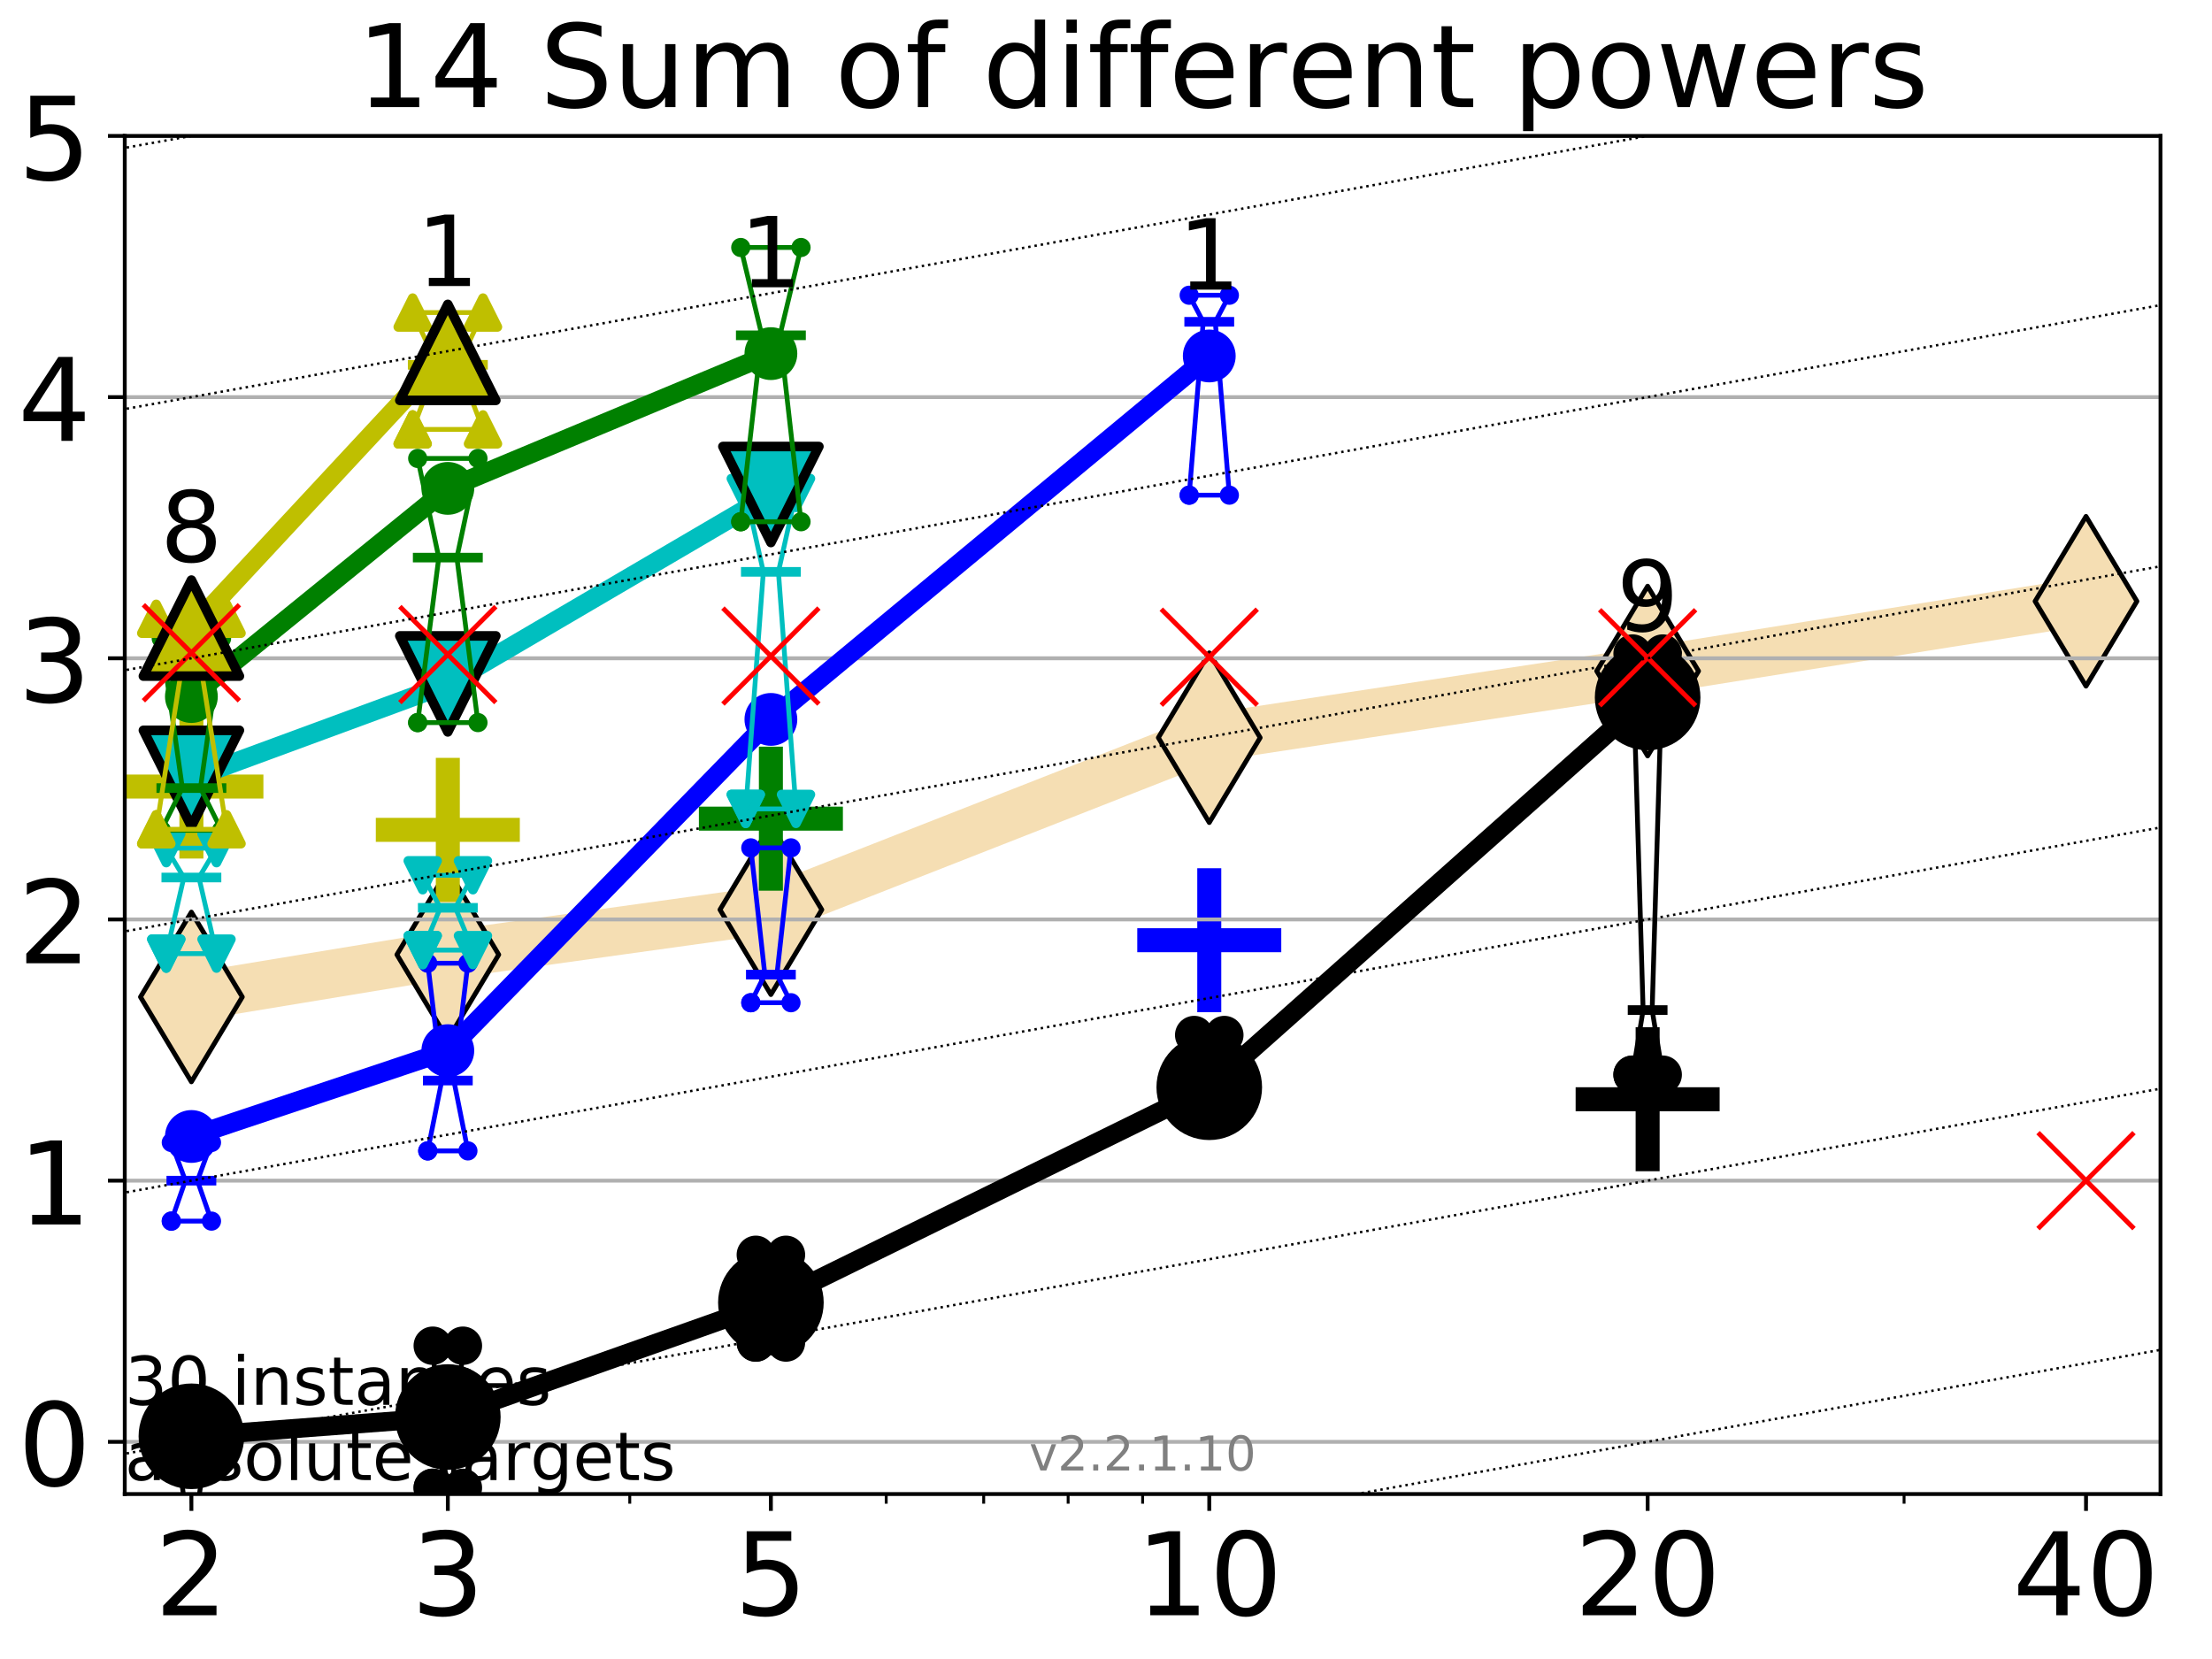 <?xml version="1.0" encoding="utf-8" standalone="no"?>
<!DOCTYPE svg PUBLIC "-//W3C//DTD SVG 1.1//EN"
  "http://www.w3.org/Graphics/SVG/1.1/DTD/svg11.dtd">
<!-- Created with matplotlib (http://matplotlib.org/) -->
<svg height="345.6pt" version="1.1" viewBox="0 0 460.8 345.6" width="460.8pt" xmlns="http://www.w3.org/2000/svg" xmlns:xlink="http://www.w3.org/1999/xlink">
 <defs>
  <style type="text/css">
*{stroke-linecap:butt;stroke-linejoin:round;}
  </style>
 </defs>
 <g id="figure_1">
  <g id="patch_1">
   <path d="M 0 345.6 
L 460.8 345.6 
L 460.8 0 
L 0 0 
z
" style="fill:#ffffff;"/>
  </g>
  <g id="axes_1">
   <g id="patch_2">
    <path d="M 25.99 311.24 
L 450.072 311.24 
L 450.072 28.32 
L 25.99 28.32 
z
" style="fill:#ffffff;"/>
   </g>
   <g id="line2d_1">
    <path clip-path="url(#p3bf556dd37)" d="M 39.871 207.686 
L 93.29 198.872 
L 160.591 189.507 
L 251.912 153.675 
L 343.233 139.796 
L 434.554 125.256 
" style="fill:none;stroke:#f5deb3;stroke-linecap:square;stroke-width:10;"/>
    <defs>
     <path d="M -0 17.678 
L 10.607 0 
L 0 -17.678 
L -10.607 -0 
z
" id="m552be52208" style="stroke:#000000;stroke-linejoin:miter;"/>
    </defs>
    <g clip-path="url(#p3bf556dd37)">
     <use style="fill:#f5deb3;stroke:#000000;stroke-linejoin:miter;" x="39.871" xlink:href="#m552be52208" y="207.686"/>
     <use style="fill:#f5deb3;stroke:#000000;stroke-linejoin:miter;" x="93.29" xlink:href="#m552be52208" y="198.872"/>
     <use style="fill:#f5deb3;stroke:#000000;stroke-linejoin:miter;" x="160.591" xlink:href="#m552be52208" y="189.507"/>
     <use style="fill:#f5deb3;stroke:#000000;stroke-linejoin:miter;" x="251.912" xlink:href="#m552be52208" y="153.675"/>
     <use style="fill:#f5deb3;stroke:#000000;stroke-linejoin:miter;" x="343.233" xlink:href="#m552be52208" y="139.796"/>
     <use style="fill:#f5deb3;stroke:#000000;stroke-linejoin:miter;" x="434.554" xlink:href="#m552be52208" y="125.256"/>
    </g>
   </g>
   <g id="line2d_2">
    <defs>
     <path d="M -15 0 
L 15 0 
M 0 15 
L 0 -15 
" id="mbaed64b848" style="stroke:#bfbf00;stroke-width:5;"/>
    </defs>
    <g clip-path="url(#p3bf556dd37)">
     <use style="fill:#bfbf00;stroke:#bfbf00;stroke-width:5;" x="93.29" xlink:href="#mbaed64b848" y="172.877"/>
    </g>
   </g>
   <g id="line2d_3">
    <defs>
     <path d="M -15 0 
L 15 0 
M 0 15 
L 0 -15 
" id="mfae4a78727" style="stroke:#0000ff;stroke-width:5;"/>
    </defs>
    <g clip-path="url(#p3bf556dd37)">
     <use style="fill:#0000ff;stroke:#0000ff;stroke-width:5;" x="251.912" xlink:href="#mfae4a78727" y="195.861"/>
    </g>
   </g>
   <g id="line2d_4">
    <g clip-path="url(#p3bf556dd37)">
     <use style="fill:#bfbf00;stroke:#bfbf00;stroke-width:5;" x="39.871" xlink:href="#mbaed64b848" y="163.857"/>
    </g>
   </g>
   <g id="line2d_5">
    <defs>
     <path d="M -15 0 
L 15 0 
M 0 15 
L 0 -15 
" id="m7b5a255d40" style="stroke:#000000;stroke-width:5;"/>
    </defs>
    <g clip-path="url(#p3bf556dd37)">
     <use style="stroke:#000000;stroke-width:5;" x="343.233" xlink:href="#m7b5a255d40" y="228.989"/>
    </g>
   </g>
   <g id="line2d_6">
    <defs>
     <path d="M -15 0 
L 15 0 
M 0 15 
L 0 -15 
" id="m4699336bef" style="stroke:#008000;stroke-width:5;"/>
    </defs>
    <g clip-path="url(#p3bf556dd37)">
     <use style="fill:#008000;stroke:#008000;stroke-width:5;" x="160.591" xlink:href="#m4699336bef" y="170.544"/>
    </g>
   </g>
   <g id="matplotlib.axis_1">
    <g id="xtick_1">
     <g id="line2d_7">
      <defs>
       <path d="M 0 0 
L 0 3.5 
" id="mb46c74d537" style="stroke:#000000;stroke-width:0.8;"/>
      </defs>
      <g>
       <use style="stroke:#000000;stroke-width:0.8;" x="39.871" xlink:href="#mb46c74d537" y="311.24"/>
      </g>
     </g>
     <g id="text_1">
      <!-- 2 -->
      <defs>
       <path d="M 19.188 8.297 
L 53.609 8.297 
L 53.609 0 
L 7.328 0 
L 7.328 8.297 
Q 12.938 14.109 22.625 23.891 
Q 32.328 33.688 34.812 36.531 
Q 39.547 41.844 41.422 45.531 
Q 43.312 49.219 43.312 52.781 
Q 43.312 58.594 39.234 62.25 
Q 35.156 65.922 28.609 65.922 
Q 23.969 65.922 18.812 64.312 
Q 13.672 62.703 7.812 59.422 
L 7.812 69.391 
Q 13.766 71.781 18.938 73 
Q 24.125 74.219 28.422 74.219 
Q 39.75 74.219 46.484 68.547 
Q 53.219 62.891 53.219 53.422 
Q 53.219 48.922 51.531 44.891 
Q 49.859 40.875 45.406 35.406 
Q 44.188 33.984 37.641 27.219 
Q 31.109 20.453 19.188 8.297 
z
" id="DejaVuSans-32"/>
      </defs>
      <g transform="translate(32.236 336.476)scale(0.24 -0.24)">
       <use xlink:href="#DejaVuSans-32"/>
      </g>
     </g>
    </g>
    <g id="xtick_2">
     <g id="line2d_8">
      <g>
       <use style="stroke:#000000;stroke-width:0.8;" x="93.29" xlink:href="#mb46c74d537" y="311.24"/>
      </g>
     </g>
     <g id="text_2">
      <!-- 3 -->
      <defs>
       <path d="M 40.578 39.312 
Q 47.656 37.797 51.625 33 
Q 55.609 28.219 55.609 21.188 
Q 55.609 10.406 48.188 4.484 
Q 40.766 -1.422 27.094 -1.422 
Q 22.516 -1.422 17.656 -0.516 
Q 12.797 0.391 7.625 2.203 
L 7.625 11.719 
Q 11.719 9.328 16.594 8.109 
Q 21.484 6.891 26.812 6.891 
Q 36.078 6.891 40.938 10.547 
Q 45.797 14.203 45.797 21.188 
Q 45.797 27.641 41.281 31.266 
Q 36.766 34.906 28.719 34.906 
L 20.219 34.906 
L 20.219 43.016 
L 29.109 43.016 
Q 36.375 43.016 40.234 45.922 
Q 44.094 48.828 44.094 54.297 
Q 44.094 59.906 40.109 62.906 
Q 36.141 65.922 28.719 65.922 
Q 24.656 65.922 20.016 65.031 
Q 15.375 64.156 9.812 62.312 
L 9.812 71.094 
Q 15.438 72.656 20.344 73.438 
Q 25.25 74.219 29.594 74.219 
Q 40.828 74.219 47.359 69.109 
Q 53.906 64.016 53.906 55.328 
Q 53.906 49.266 50.438 45.094 
Q 46.969 40.922 40.578 39.312 
z
" id="DejaVuSans-33"/>
      </defs>
      <g transform="translate(85.656 336.476)scale(0.24 -0.24)">
       <use xlink:href="#DejaVuSans-33"/>
      </g>
     </g>
    </g>
    <g id="xtick_3">
     <g id="line2d_9">
      <g>
       <use style="stroke:#000000;stroke-width:0.8;" x="160.591" xlink:href="#mb46c74d537" y="311.24"/>
      </g>
     </g>
     <g id="text_3">
      <!-- 5 -->
      <defs>
       <path d="M 10.797 72.906 
L 49.516 72.906 
L 49.516 64.594 
L 19.828 64.594 
L 19.828 46.734 
Q 21.969 47.469 24.109 47.828 
Q 26.266 48.188 28.422 48.188 
Q 40.625 48.188 47.75 41.5 
Q 54.891 34.812 54.891 23.391 
Q 54.891 11.625 47.562 5.094 
Q 40.234 -1.422 26.906 -1.422 
Q 22.312 -1.422 17.547 -0.641 
Q 12.797 0.141 7.719 1.703 
L 7.719 11.625 
Q 12.109 9.234 16.797 8.062 
Q 21.484 6.891 26.703 6.891 
Q 35.156 6.891 40.078 11.328 
Q 45.016 15.766 45.016 23.391 
Q 45.016 31 40.078 35.438 
Q 35.156 39.891 26.703 39.891 
Q 22.75 39.891 18.812 39.016 
Q 14.891 38.141 10.797 36.281 
z
" id="DejaVuSans-35"/>
      </defs>
      <g transform="translate(152.956 336.476)scale(0.24 -0.24)">
       <use xlink:href="#DejaVuSans-35"/>
      </g>
     </g>
    </g>
    <g id="xtick_4">
     <g id="line2d_10">
      <g>
       <use style="stroke:#000000;stroke-width:0.8;" x="251.912" xlink:href="#mb46c74d537" y="311.24"/>
      </g>
     </g>
     <g id="text_4">
      <!-- 10 -->
      <defs>
       <path d="M 12.406 8.297 
L 28.516 8.297 
L 28.516 63.922 
L 10.984 60.406 
L 10.984 69.391 
L 28.422 72.906 
L 38.281 72.906 
L 38.281 8.297 
L 54.391 8.297 
L 54.391 0 
L 12.406 0 
z
" id="DejaVuSans-31"/>
       <path d="M 31.781 66.406 
Q 24.172 66.406 20.328 58.906 
Q 16.5 51.422 16.5 36.375 
Q 16.5 21.391 20.328 13.891 
Q 24.172 6.391 31.781 6.391 
Q 39.453 6.391 43.281 13.891 
Q 47.125 21.391 47.125 36.375 
Q 47.125 51.422 43.281 58.906 
Q 39.453 66.406 31.781 66.406 
z
M 31.781 74.219 
Q 44.047 74.219 50.516 64.516 
Q 56.984 54.828 56.984 36.375 
Q 56.984 17.969 50.516 8.266 
Q 44.047 -1.422 31.781 -1.422 
Q 19.531 -1.422 13.062 8.266 
Q 6.594 17.969 6.594 36.375 
Q 6.594 54.828 13.062 64.516 
Q 19.531 74.219 31.781 74.219 
z
" id="DejaVuSans-30"/>
      </defs>
      <g transform="translate(236.642 336.476)scale(0.24 -0.24)">
       <use xlink:href="#DejaVuSans-31"/>
       <use x="63.623" xlink:href="#DejaVuSans-30"/>
      </g>
     </g>
    </g>
    <g id="xtick_5">
     <g id="line2d_11">
      <g>
       <use style="stroke:#000000;stroke-width:0.8;" x="343.233" xlink:href="#mb46c74d537" y="311.24"/>
      </g>
     </g>
     <g id="text_5">
      <!-- 20 -->
      <g transform="translate(327.963 336.476)scale(0.24 -0.24)">
       <use xlink:href="#DejaVuSans-32"/>
       <use x="63.623" xlink:href="#DejaVuSans-30"/>
      </g>
     </g>
    </g>
    <g id="xtick_6">
     <g id="line2d_12">
      <g>
       <use style="stroke:#000000;stroke-width:0.8;" x="434.554" xlink:href="#mb46c74d537" y="311.24"/>
      </g>
     </g>
     <g id="text_6">
      <!-- 40 -->
      <defs>
       <path d="M 37.797 64.312 
L 12.891 25.391 
L 37.797 25.391 
z
M 35.203 72.906 
L 47.609 72.906 
L 47.609 25.391 
L 58.016 25.391 
L 58.016 17.188 
L 47.609 17.188 
L 47.609 0 
L 37.797 0 
L 37.797 17.188 
L 4.891 17.188 
L 4.891 26.703 
z
" id="DejaVuSans-34"/>
      </defs>
      <g transform="translate(419.284 336.476)scale(0.24 -0.24)">
       <use xlink:href="#DejaVuSans-34"/>
       <use x="63.623" xlink:href="#DejaVuSans-30"/>
      </g>
     </g>
    </g>
    <g id="xtick_7">
     <g id="line2d_13">
      <defs>
       <path d="M 0 0 
L 0 2 
" id="m185880b779" style="stroke:#000000;stroke-width:0.6;"/>
      </defs>
      <g>
       <use style="stroke:#000000;stroke-width:0.6;" x="39.871" xlink:href="#m185880b779" y="311.24"/>
      </g>
     </g>
    </g>
    <g id="xtick_8">
     <g id="line2d_14">
      <g>
       <use style="stroke:#000000;stroke-width:0.6;" x="93.29" xlink:href="#m185880b779" y="311.24"/>
      </g>
     </g>
    </g>
    <g id="xtick_9">
     <g id="line2d_15">
      <g>
       <use style="stroke:#000000;stroke-width:0.6;" x="131.192" xlink:href="#m185880b779" y="311.24"/>
      </g>
     </g>
    </g>
    <g id="xtick_10">
     <g id="line2d_16">
      <g>
       <use style="stroke:#000000;stroke-width:0.6;" x="160.591" xlink:href="#m185880b779" y="311.24"/>
      </g>
     </g>
    </g>
    <g id="xtick_11">
     <g id="line2d_17">
      <g>
       <use style="stroke:#000000;stroke-width:0.6;" x="184.612" xlink:href="#m185880b779" y="311.24"/>
      </g>
     </g>
    </g>
    <g id="xtick_12">
     <g id="line2d_18">
      <g>
       <use style="stroke:#000000;stroke-width:0.6;" x="204.921" xlink:href="#m185880b779" y="311.24"/>
      </g>
     </g>
    </g>
    <g id="xtick_13">
     <g id="line2d_19">
      <g>
       <use style="stroke:#000000;stroke-width:0.6;" x="222.513" xlink:href="#m185880b779" y="311.24"/>
      </g>
     </g>
    </g>
    <g id="xtick_14">
     <g id="line2d_20">
      <g>
       <use style="stroke:#000000;stroke-width:0.6;" x="238.031" xlink:href="#m185880b779" y="311.24"/>
      </g>
     </g>
    </g>
    <g id="xtick_15">
     <g id="line2d_21">
      <g>
       <use style="stroke:#000000;stroke-width:0.6;" x="343.233" xlink:href="#m185880b779" y="311.24"/>
      </g>
     </g>
    </g>
    <g id="xtick_16">
     <g id="line2d_22">
      <g>
       <use style="stroke:#000000;stroke-width:0.6;" x="396.653" xlink:href="#m185880b779" y="311.24"/>
      </g>
     </g>
    </g>
    <g id="xtick_17">
     <g id="line2d_23">
      <g>
       <use style="stroke:#000000;stroke-width:0.6;" x="434.554" xlink:href="#m185880b779" y="311.24"/>
      </g>
     </g>
    </g>
   </g>
   <g id="matplotlib.axis_2">
    <g id="ytick_1">
     <g id="line2d_24">
      <path clip-path="url(#p3bf556dd37)" d="M 25.99 300.358 
L 450.072 300.358 
" style="fill:none;stroke:#b0b0b0;stroke-linecap:square;stroke-width:0.8;"/>
     </g>
     <g id="line2d_25">
      <defs>
       <path d="M 0 0 
L -3.5 0 
" id="mb3e2352b30" style="stroke:#000000;stroke-width:0.8;"/>
      </defs>
      <g>
       <use style="stroke:#000000;stroke-width:0.8;" x="25.99" xlink:href="#mb3e2352b30" y="300.358"/>
      </g>
     </g>
     <g id="text_7">
      <!-- 0 -->
      <g transform="translate(3.72 309.477)scale(0.24 -0.24)">
       <use xlink:href="#DejaVuSans-30"/>
      </g>
     </g>
    </g>
    <g id="ytick_2">
     <g id="line2d_26">
      <path clip-path="url(#p3bf556dd37)" d="M 25.99 245.951 
L 450.072 245.951 
" style="fill:none;stroke:#b0b0b0;stroke-linecap:square;stroke-width:0.8;"/>
     </g>
     <g id="line2d_27">
      <g>
       <use style="stroke:#000000;stroke-width:0.8;" x="25.99" xlink:href="#mb3e2352b30" y="245.951"/>
      </g>
     </g>
     <g id="text_8">
      <!-- 1 -->
      <g transform="translate(3.72 255.069)scale(0.24 -0.24)">
       <use xlink:href="#DejaVuSans-31"/>
      </g>
     </g>
    </g>
    <g id="ytick_3">
     <g id="line2d_28">
      <path clip-path="url(#p3bf556dd37)" d="M 25.99 191.543 
L 450.072 191.543 
" style="fill:none;stroke:#b0b0b0;stroke-linecap:square;stroke-width:0.8;"/>
     </g>
     <g id="line2d_29">
      <g>
       <use style="stroke:#000000;stroke-width:0.8;" x="25.99" xlink:href="#mb3e2352b30" y="191.543"/>
      </g>
     </g>
     <g id="text_9">
      <!-- 2 -->
      <g transform="translate(3.72 200.661)scale(0.24 -0.24)">
       <use xlink:href="#DejaVuSans-32"/>
      </g>
     </g>
    </g>
    <g id="ytick_4">
     <g id="line2d_30">
      <path clip-path="url(#p3bf556dd37)" d="M 25.99 137.135 
L 450.072 137.135 
" style="fill:none;stroke:#b0b0b0;stroke-linecap:square;stroke-width:0.8;"/>
     </g>
     <g id="line2d_31">
      <g>
       <use style="stroke:#000000;stroke-width:0.8;" x="25.99" xlink:href="#mb3e2352b30" y="137.135"/>
      </g>
     </g>
     <g id="text_10">
      <!-- 3 -->
      <g transform="translate(3.72 146.254)scale(0.24 -0.24)">
       <use xlink:href="#DejaVuSans-33"/>
      </g>
     </g>
    </g>
    <g id="ytick_5">
     <g id="line2d_32">
      <path clip-path="url(#p3bf556dd37)" d="M 25.99 82.728 
L 450.072 82.728 
" style="fill:none;stroke:#b0b0b0;stroke-linecap:square;stroke-width:0.8;"/>
     </g>
     <g id="line2d_33">
      <g>
       <use style="stroke:#000000;stroke-width:0.8;" x="25.99" xlink:href="#mb3e2352b30" y="82.728"/>
      </g>
     </g>
     <g id="text_11">
      <!-- 4 -->
      <g transform="translate(3.72 91.846)scale(0.24 -0.24)">
       <use xlink:href="#DejaVuSans-34"/>
      </g>
     </g>
    </g>
    <g id="ytick_6">
     <g id="line2d_34">
      <path clip-path="url(#p3bf556dd37)" d="M 25.99 28.32 
L 450.072 28.32 
" style="fill:none;stroke:#b0b0b0;stroke-linecap:square;stroke-width:0.8;"/>
     </g>
     <g id="line2d_35">
      <g>
       <use style="stroke:#000000;stroke-width:0.8;" x="25.99" xlink:href="#mb3e2352b30" y="28.32"/>
      </g>
     </g>
     <g id="text_12">
      <!-- 5 -->
      <g transform="translate(3.72 37.438)scale(0.24 -0.24)">
       <use xlink:href="#DejaVuSans-35"/>
      </g>
     </g>
    </g>
   </g>
   <g id="line2d_36">
    <path clip-path="url(#p3bf556dd37)" d="M 36.732 316.737 
L 38.929 316.737 
L 36.732 300.358 
L 43.01 300.358 
L 40.813 316.737 
L 43.01 316.737 
L 36.732 316.737 
" style="fill:none;stroke:#000000;stroke-linecap:square;"/>
   </g>
   <g id="line2d_37">
    <path clip-path="url(#p3bf556dd37)" d="M 36.732 316.737 
L 43.01 316.737 
L 43.01 300.358 
L 36.732 300.358 
L 36.732 316.737 
" style="fill:none;"/>
    <defs>
     <path d="M 0 3 
C 0.796 3 1.559 2.684 2.121 2.121 
C 2.684 1.559 3 0.796 3 0 
C 3 -0.796 2.684 -1.559 2.121 -2.121 
C 1.559 -2.684 0.796 -3 0 -3 
C -0.796 -3 -1.559 -2.684 -2.121 -2.121 
C -2.684 -1.559 -3 -0.796 -3 0 
C -3 0.796 -2.684 1.559 -2.121 2.121 
C -1.559 2.684 -0.796 3 0 3 
z
" id="m6edafb604a" style="stroke:#000000;stroke-width:2;"/>
    </defs>
    <g clip-path="url(#p3bf556dd37)">
     <use style="stroke:#000000;stroke-width:2;" x="36.732" xlink:href="#m6edafb604a" y="316.737"/>
     <use style="stroke:#000000;stroke-width:2;" x="43.01" xlink:href="#m6edafb604a" y="316.737"/>
     <use style="stroke:#000000;stroke-width:2;" x="43.01" xlink:href="#m6edafb604a" y="300.358"/>
     <use style="stroke:#000000;stroke-width:2;" x="36.732" xlink:href="#m6edafb604a" y="300.358"/>
     <use style="stroke:#000000;stroke-width:2;" x="36.732" xlink:href="#m6edafb604a" y="316.737"/>
    </g>
   </g>
   <g id="line2d_38">
    <path clip-path="url(#p3bf556dd37)" d="M 36.732 316.737 
L 43.01 316.737 
" style="fill:none;stroke:#000000;stroke-linecap:square;stroke-width:2;"/>
   </g>
   <g id="line2d_39">
    <path clip-path="url(#p3bf556dd37)" d="M 90.151 309.939 
L 92.349 309.939 
L 90.151 280.338 
L 96.43 280.338 
L 94.232 309.939 
L 96.43 309.939 
L 90.151 309.939 
" style="fill:none;stroke:#000000;stroke-linecap:square;"/>
   </g>
   <g id="line2d_40">
    <path clip-path="url(#p3bf556dd37)" d="M 90.151 309.939 
L 96.43 309.939 
L 96.43 280.338 
L 90.151 280.338 
L 90.151 309.939 
" style="fill:none;"/>
    <g clip-path="url(#p3bf556dd37)">
     <use style="stroke:#000000;stroke-width:2;" x="90.151" xlink:href="#m6edafb604a" y="309.939"/>
     <use style="stroke:#000000;stroke-width:2;" x="96.43" xlink:href="#m6edafb604a" y="309.939"/>
     <use style="stroke:#000000;stroke-width:2;" x="96.43" xlink:href="#m6edafb604a" y="280.338"/>
     <use style="stroke:#000000;stroke-width:2;" x="90.151" xlink:href="#m6edafb604a" y="280.338"/>
     <use style="stroke:#000000;stroke-width:2;" x="90.151" xlink:href="#m6edafb604a" y="309.939"/>
    </g>
   </g>
   <g id="line2d_41">
    <path clip-path="url(#p3bf556dd37)" d="M 90.151 309.939 
L 96.43 309.939 
" style="fill:none;stroke:#000000;stroke-linecap:square;stroke-width:2;"/>
   </g>
   <g id="line2d_42">
    <path clip-path="url(#p3bf556dd37)" d="M 157.452 279.672 
L 159.649 270.091 
L 157.452 261.402 
L 163.73 261.402 
L 161.533 270.091 
L 163.73 279.672 
L 157.452 279.672 
" style="fill:none;stroke:#000000;stroke-linecap:square;"/>
   </g>
   <g id="line2d_43">
    <path clip-path="url(#p3bf556dd37)" d="M 157.452 279.672 
L 163.73 279.672 
L 163.73 261.402 
L 157.452 261.402 
L 157.452 279.672 
" style="fill:none;"/>
    <g clip-path="url(#p3bf556dd37)">
     <use style="stroke:#000000;stroke-width:2;" x="157.452" xlink:href="#m6edafb604a" y="279.672"/>
     <use style="stroke:#000000;stroke-width:2;" x="163.73" xlink:href="#m6edafb604a" y="279.672"/>
     <use style="stroke:#000000;stroke-width:2;" x="163.73" xlink:href="#m6edafb604a" y="261.402"/>
     <use style="stroke:#000000;stroke-width:2;" x="157.452" xlink:href="#m6edafb604a" y="261.402"/>
     <use style="stroke:#000000;stroke-width:2;" x="157.452" xlink:href="#m6edafb604a" y="279.672"/>
    </g>
   </g>
   <g id="line2d_44">
    <path clip-path="url(#p3bf556dd37)" d="M 157.452 270.091 
L 163.73 270.091 
" style="fill:none;stroke:#000000;stroke-linecap:square;stroke-width:2;"/>
   </g>
   <g id="line2d_45">
    <path clip-path="url(#p3bf556dd37)" d="M 248.773 229.337 
L 250.97 220.793 
L 248.773 215.618 
L 255.051 215.618 
L 252.854 220.793 
L 255.051 229.337 
L 248.773 229.337 
" style="fill:none;stroke:#000000;stroke-linecap:square;"/>
   </g>
   <g id="line2d_46">
    <path clip-path="url(#p3bf556dd37)" d="M 248.773 229.337 
L 255.051 229.337 
L 255.051 215.618 
L 248.773 215.618 
L 248.773 229.337 
" style="fill:none;"/>
    <g clip-path="url(#p3bf556dd37)">
     <use style="stroke:#000000;stroke-width:2;" x="248.773" xlink:href="#m6edafb604a" y="229.337"/>
     <use style="stroke:#000000;stroke-width:2;" x="255.051" xlink:href="#m6edafb604a" y="229.337"/>
     <use style="stroke:#000000;stroke-width:2;" x="255.051" xlink:href="#m6edafb604a" y="215.618"/>
     <use style="stroke:#000000;stroke-width:2;" x="248.773" xlink:href="#m6edafb604a" y="215.618"/>
     <use style="stroke:#000000;stroke-width:2;" x="248.773" xlink:href="#m6edafb604a" y="229.337"/>
    </g>
   </g>
   <g id="line2d_47">
    <path clip-path="url(#p3bf556dd37)" d="M 248.773 220.793 
L 255.051 220.793 
" style="fill:none;stroke:#000000;stroke-linecap:square;stroke-width:2;"/>
   </g>
   <g id="line2d_48">
    <path clip-path="url(#p3bf556dd37)" d="M 340.094 223.878 
L 342.291 210.411 
L 340.094 136.149 
L 346.372 136.149 
L 344.175 210.411 
L 346.372 223.878 
L 340.094 223.878 
" style="fill:none;stroke:#000000;stroke-linecap:square;"/>
   </g>
   <g id="line2d_49">
    <path clip-path="url(#p3bf556dd37)" d="M 340.094 223.878 
L 346.372 223.878 
L 346.372 136.149 
L 340.094 136.149 
L 340.094 223.878 
" style="fill:none;"/>
    <g clip-path="url(#p3bf556dd37)">
     <use style="stroke:#000000;stroke-width:2;" x="340.094" xlink:href="#m6edafb604a" y="223.878"/>
     <use style="stroke:#000000;stroke-width:2;" x="346.372" xlink:href="#m6edafb604a" y="223.878"/>
     <use style="stroke:#000000;stroke-width:2;" x="346.372" xlink:href="#m6edafb604a" y="136.149"/>
     <use style="stroke:#000000;stroke-width:2;" x="340.094" xlink:href="#m6edafb604a" y="136.149"/>
     <use style="stroke:#000000;stroke-width:2;" x="340.094" xlink:href="#m6edafb604a" y="223.878"/>
    </g>
   </g>
   <g id="line2d_50">
    <path clip-path="url(#p3bf556dd37)" d="M 340.094 210.411 
L 346.372 210.411 
" style="fill:none;stroke:#000000;stroke-linecap:square;stroke-width:2;"/>
   </g>
   <g id="line2d_51">
    <path clip-path="url(#p3bf556dd37)" d="M 39.871 299.206 
L 93.29 295.191 
" style="fill:none;stroke:#000000;stroke-linecap:square;stroke-width:4;"/>
   </g>
   <g id="line2d_52">
    <path clip-path="url(#p3bf556dd37)" d="M 93.29 295.191 
L 160.591 271.343 
" style="fill:none;stroke:#000000;stroke-linecap:square;stroke-width:4;"/>
   </g>
   <g id="line2d_53">
    <path clip-path="url(#p3bf556dd37)" d="M 160.591 271.343 
L 251.912 226.495 
" style="fill:none;stroke:#000000;stroke-linecap:square;stroke-width:4;"/>
   </g>
   <g id="line2d_54">
    <path clip-path="url(#p3bf556dd37)" d="M 251.912 226.495 
L 343.233 145.295 
" style="fill:none;stroke:#000000;stroke-linecap:square;stroke-width:4;"/>
   </g>
   <g id="line2d_55">
    <path clip-path="url(#p3bf556dd37)" d="M 39.871 299.206 
L 93.29 295.191 
L 160.591 271.343 
L 251.912 226.495 
L 343.233 145.295 
" style="fill:none;"/>
    <defs>
     <path d="M 0 10 
C 2.652 10 5.196 8.946 7.071 7.071 
C 8.946 5.196 10 2.652 10 0 
C 10 -2.652 8.946 -5.196 7.071 -7.071 
C 5.196 -8.946 2.652 -10 0 -10 
C -2.652 -10 -5.196 -8.946 -7.071 -7.071 
C -8.946 -5.196 -10 -2.652 -10 0 
C -10 2.652 -8.946 5.196 -7.071 7.071 
C -5.196 8.946 -2.652 10 0 10 
z
" id="m1508984469" style="stroke:#000000;stroke-width:2;"/>
    </defs>
    <g clip-path="url(#p3bf556dd37)">
     <use style="stroke:#000000;stroke-width:2;" x="39.871" xlink:href="#m1508984469" y="299.206"/>
     <use style="stroke:#000000;stroke-width:2;" x="93.29" xlink:href="#m1508984469" y="295.191"/>
     <use style="stroke:#000000;stroke-width:2;" x="160.591" xlink:href="#m1508984469" y="271.343"/>
     <use style="stroke:#000000;stroke-width:2;" x="251.912" xlink:href="#m1508984469" y="226.495"/>
     <use style="stroke:#000000;stroke-width:2;" x="343.233" xlink:href="#m1508984469" y="145.295"/>
    </g>
   </g>
   <g id="line2d_56">
    <path clip-path="url(#p3bf556dd37)" d="M 35.685 254.379 
L 38.615 245.951 
L 35.685 238 
L 44.057 238 
L 41.127 245.951 
L 44.057 254.379 
L 35.685 254.379 
" style="fill:none;stroke:#0000ff;stroke-linecap:square;"/>
   </g>
   <g id="line2d_57">
    <path clip-path="url(#p3bf556dd37)" d="M 35.685 254.379 
L 44.057 254.379 
L 44.057 238 
L 35.685 238 
L 35.685 254.379 
" style="fill:none;"/>
    <defs>
     <path d="M 0 1.5 
C 0.398 1.5 0.779 1.342 1.061 1.061 
C 1.342 0.779 1.5 0.398 1.5 0 
C 1.5 -0.398 1.342 -0.779 1.061 -1.061 
C 0.779 -1.342 0.398 -1.5 0 -1.5 
C -0.398 -1.5 -0.779 -1.342 -1.061 -1.061 
C -1.342 -0.779 -1.5 -0.398 -1.5 0 
C -1.5 0.398 -1.342 0.779 -1.061 1.061 
C -0.779 1.342 -0.398 1.5 0 1.5 
z
" id="m0d60cb6a67" style="stroke:#0000ff;"/>
    </defs>
    <g clip-path="url(#p3bf556dd37)">
     <use style="fill:#0000ff;stroke:#0000ff;" x="35.685" xlink:href="#m0d60cb6a67" y="254.379"/>
     <use style="fill:#0000ff;stroke:#0000ff;" x="44.057" xlink:href="#m0d60cb6a67" y="254.379"/>
     <use style="fill:#0000ff;stroke:#0000ff;" x="44.057" xlink:href="#m0d60cb6a67" y="238"/>
     <use style="fill:#0000ff;stroke:#0000ff;" x="35.685" xlink:href="#m0d60cb6a67" y="238"/>
     <use style="fill:#0000ff;stroke:#0000ff;" x="35.685" xlink:href="#m0d60cb6a67" y="254.379"/>
    </g>
   </g>
   <g id="line2d_58">
    <path clip-path="url(#p3bf556dd37)" d="M 35.685 245.951 
L 44.057 245.951 
" style="fill:none;stroke:#0000ff;stroke-linecap:square;stroke-width:2;"/>
   </g>
   <g id="line2d_59">
    <path clip-path="url(#p3bf556dd37)" d="M 89.105 239.751 
L 92.035 225.101 
L 89.105 200.656 
L 97.476 200.656 
L 94.546 225.101 
L 97.476 239.751 
L 89.105 239.751 
" style="fill:none;stroke:#0000ff;stroke-linecap:square;"/>
   </g>
   <g id="line2d_60">
    <path clip-path="url(#p3bf556dd37)" d="M 89.105 239.751 
L 97.476 239.751 
L 97.476 200.656 
L 89.105 200.656 
L 89.105 239.751 
" style="fill:none;"/>
    <g clip-path="url(#p3bf556dd37)">
     <use style="fill:#0000ff;stroke:#0000ff;" x="89.105" xlink:href="#m0d60cb6a67" y="239.751"/>
     <use style="fill:#0000ff;stroke:#0000ff;" x="97.476" xlink:href="#m0d60cb6a67" y="239.751"/>
     <use style="fill:#0000ff;stroke:#0000ff;" x="97.476" xlink:href="#m0d60cb6a67" y="200.656"/>
     <use style="fill:#0000ff;stroke:#0000ff;" x="89.105" xlink:href="#m0d60cb6a67" y="200.656"/>
     <use style="fill:#0000ff;stroke:#0000ff;" x="89.105" xlink:href="#m0d60cb6a67" y="239.751"/>
    </g>
   </g>
   <g id="line2d_61">
    <path clip-path="url(#p3bf556dd37)" d="M 89.105 225.101 
L 97.476 225.101 
" style="fill:none;stroke:#0000ff;stroke-linecap:square;stroke-width:2;"/>
   </g>
   <g id="line2d_62">
    <path clip-path="url(#p3bf556dd37)" d="M 156.405 208.886 
L 159.335 203.03 
L 156.405 176.627 
L 164.777 176.627 
L 161.847 203.03 
L 164.777 208.886 
L 156.405 208.886 
" style="fill:none;stroke:#0000ff;stroke-linecap:square;"/>
   </g>
   <g id="line2d_63">
    <path clip-path="url(#p3bf556dd37)" d="M 156.405 208.886 
L 164.777 208.886 
L 164.777 176.627 
L 156.405 176.627 
L 156.405 208.886 
" style="fill:none;"/>
    <g clip-path="url(#p3bf556dd37)">
     <use style="fill:#0000ff;stroke:#0000ff;" x="156.405" xlink:href="#m0d60cb6a67" y="208.886"/>
     <use style="fill:#0000ff;stroke:#0000ff;" x="164.777" xlink:href="#m0d60cb6a67" y="208.886"/>
     <use style="fill:#0000ff;stroke:#0000ff;" x="164.777" xlink:href="#m0d60cb6a67" y="176.627"/>
     <use style="fill:#0000ff;stroke:#0000ff;" x="156.405" xlink:href="#m0d60cb6a67" y="176.627"/>
     <use style="fill:#0000ff;stroke:#0000ff;" x="156.405" xlink:href="#m0d60cb6a67" y="208.886"/>
    </g>
   </g>
   <g id="line2d_64">
    <path clip-path="url(#p3bf556dd37)" d="M 156.405 203.03 
L 164.777 203.03 
" style="fill:none;stroke:#0000ff;stroke-linecap:square;stroke-width:2;"/>
   </g>
   <g id="line2d_65">
    <path clip-path="url(#p3bf556dd37)" d="M 247.726 103.151 
L 250.656 67.041 
L 247.726 61.503 
L 256.098 61.503 
L 253.168 67.041 
L 256.098 103.151 
L 247.726 103.151 
" style="fill:none;stroke:#0000ff;stroke-linecap:square;"/>
   </g>
   <g id="line2d_66">
    <path clip-path="url(#p3bf556dd37)" d="M 247.726 103.151 
L 256.098 103.151 
L 256.098 61.503 
L 247.726 61.503 
L 247.726 103.151 
" style="fill:none;"/>
    <g clip-path="url(#p3bf556dd37)">
     <use style="fill:#0000ff;stroke:#0000ff;" x="247.726" xlink:href="#m0d60cb6a67" y="103.151"/>
     <use style="fill:#0000ff;stroke:#0000ff;" x="256.098" xlink:href="#m0d60cb6a67" y="103.151"/>
     <use style="fill:#0000ff;stroke:#0000ff;" x="256.098" xlink:href="#m0d60cb6a67" y="61.503"/>
     <use style="fill:#0000ff;stroke:#0000ff;" x="247.726" xlink:href="#m0d60cb6a67" y="61.503"/>
     <use style="fill:#0000ff;stroke:#0000ff;" x="247.726" xlink:href="#m0d60cb6a67" y="103.151"/>
    </g>
   </g>
   <g id="line2d_67">
    <path clip-path="url(#p3bf556dd37)" d="M 247.726 67.041 
L 256.098 67.041 
" style="fill:none;stroke:#0000ff;stroke-linecap:square;stroke-width:2;"/>
   </g>
   <g id="line2d_68">
    <path clip-path="url(#p3bf556dd37)" d="M 39.871 236.75 
L 93.29 218.87 
" style="fill:none;stroke:#0000ff;stroke-linecap:square;stroke-width:4;"/>
   </g>
   <g id="line2d_69">
    <path clip-path="url(#p3bf556dd37)" d="M 93.29 218.87 
L 160.591 149.866 
" style="fill:none;stroke:#0000ff;stroke-linecap:square;stroke-width:4;"/>
   </g>
   <g id="line2d_70">
    <path clip-path="url(#p3bf556dd37)" d="M 160.591 149.866 
L 251.912 74.155 
" style="fill:none;stroke:#0000ff;stroke-linecap:square;stroke-width:4;"/>
   </g>
   <g id="line2d_71">
    <path clip-path="url(#p3bf556dd37)" d="M 39.871 236.75 
L 93.29 218.87 
L 160.591 149.866 
L 251.912 74.155 
" style="fill:none;"/>
    <defs>
     <path d="M 0 5 
C 1.326 5 2.598 4.473 3.536 3.536 
C 4.473 2.598 5 1.326 5 0 
C 5 -1.326 4.473 -2.598 3.536 -3.536 
C 2.598 -4.473 1.326 -5 0 -5 
C -1.326 -5 -2.598 -4.473 -3.536 -3.536 
C -4.473 -2.598 -5 -1.326 -5 0 
C -5 1.326 -4.473 2.598 -3.536 3.536 
C -2.598 4.473 -1.326 5 0 5 
z
" id="m17030ea0f5" style="stroke:#0000ff;"/>
    </defs>
    <g clip-path="url(#p3bf556dd37)">
     <use style="fill:#0000ff;stroke:#0000ff;" x="39.871" xlink:href="#m17030ea0f5" y="236.75"/>
     <use style="fill:#0000ff;stroke:#0000ff;" x="93.29" xlink:href="#m17030ea0f5" y="218.87"/>
     <use style="fill:#0000ff;stroke:#0000ff;" x="160.591" xlink:href="#m17030ea0f5" y="149.866"/>
     <use style="fill:#0000ff;stroke:#0000ff;" x="251.912" xlink:href="#m17030ea0f5" y="74.155"/>
    </g>
   </g>
   <g id="line2d_72">
    <path clip-path="url(#p3bf556dd37)" d="M 34.639 198.658 
L 38.301 182.804 
L 34.639 176.69 
L 45.103 176.69 
L 41.441 182.804 
L 45.103 198.658 
L 34.639 198.658 
" style="fill:none;stroke:#00bfbf;stroke-linecap:square;"/>
   </g>
   <g id="line2d_73">
    <path clip-path="url(#p3bf556dd37)" d="M 34.639 198.658 
L 45.103 198.658 
L 45.103 176.69 
L 34.639 176.69 
L 34.639 198.658 
" style="fill:none;"/>
    <defs>
     <path d="M -0 3 
L 3 -3 
L -3 -3 
z
" id="mc2c9e06804" style="stroke:#00bfbf;stroke-linejoin:miter;stroke-width:2;"/>
    </defs>
    <g clip-path="url(#p3bf556dd37)">
     <use style="fill:#00bfbf;stroke:#00bfbf;stroke-linejoin:miter;stroke-width:2;" x="34.639" xlink:href="#mc2c9e06804" y="198.658"/>
     <use style="fill:#00bfbf;stroke:#00bfbf;stroke-linejoin:miter;stroke-width:2;" x="45.103" xlink:href="#mc2c9e06804" y="198.658"/>
     <use style="fill:#00bfbf;stroke:#00bfbf;stroke-linejoin:miter;stroke-width:2;" x="45.103" xlink:href="#mc2c9e06804" y="176.69"/>
     <use style="fill:#00bfbf;stroke:#00bfbf;stroke-linejoin:miter;stroke-width:2;" x="34.639" xlink:href="#mc2c9e06804" y="176.69"/>
     <use style="fill:#00bfbf;stroke:#00bfbf;stroke-linejoin:miter;stroke-width:2;" x="34.639" xlink:href="#mc2c9e06804" y="198.658"/>
    </g>
   </g>
   <g id="line2d_74">
    <path clip-path="url(#p3bf556dd37)" d="M 34.639 182.804 
L 45.103 182.804 
" style="fill:none;stroke:#00bfbf;stroke-linecap:square;stroke-width:2;"/>
   </g>
   <g id="line2d_75">
    <path clip-path="url(#p3bf556dd37)" d="M 88.058 197.924 
L 91.721 189.113 
L 88.058 182.333 
L 98.523 182.333 
L 94.86 189.113 
L 98.523 197.924 
L 88.058 197.924 
" style="fill:none;stroke:#00bfbf;stroke-linecap:square;"/>
   </g>
   <g id="line2d_76">
    <path clip-path="url(#p3bf556dd37)" d="M 88.058 197.924 
L 98.523 197.924 
L 98.523 182.333 
L 88.058 182.333 
L 88.058 197.924 
" style="fill:none;"/>
    <g clip-path="url(#p3bf556dd37)">
     <use style="fill:#00bfbf;stroke:#00bfbf;stroke-linejoin:miter;stroke-width:2;" x="88.058" xlink:href="#mc2c9e06804" y="197.924"/>
     <use style="fill:#00bfbf;stroke:#00bfbf;stroke-linejoin:miter;stroke-width:2;" x="98.523" xlink:href="#mc2c9e06804" y="197.924"/>
     <use style="fill:#00bfbf;stroke:#00bfbf;stroke-linejoin:miter;stroke-width:2;" x="98.523" xlink:href="#mc2c9e06804" y="182.333"/>
     <use style="fill:#00bfbf;stroke:#00bfbf;stroke-linejoin:miter;stroke-width:2;" x="88.058" xlink:href="#mc2c9e06804" y="182.333"/>
     <use style="fill:#00bfbf;stroke:#00bfbf;stroke-linejoin:miter;stroke-width:2;" x="88.058" xlink:href="#mc2c9e06804" y="197.924"/>
    </g>
   </g>
   <g id="line2d_77">
    <path clip-path="url(#p3bf556dd37)" d="M 88.058 189.113 
L 98.523 189.113 
" style="fill:none;stroke:#00bfbf;stroke-linecap:square;stroke-width:2;"/>
   </g>
   <g id="line2d_78">
    <path clip-path="url(#p3bf556dd37)" d="M 155.359 168.515 
L 159.021 119.123 
L 155.359 102.697 
L 165.823 102.697 
L 162.161 119.123 
L 165.823 168.515 
L 155.359 168.515 
" style="fill:none;stroke:#00bfbf;stroke-linecap:square;"/>
   </g>
   <g id="line2d_79">
    <path clip-path="url(#p3bf556dd37)" d="M 155.359 168.515 
L 165.823 168.515 
L 165.823 102.697 
L 155.359 102.697 
L 155.359 168.515 
" style="fill:none;"/>
    <g clip-path="url(#p3bf556dd37)">
     <use style="fill:#00bfbf;stroke:#00bfbf;stroke-linejoin:miter;stroke-width:2;" x="155.359" xlink:href="#mc2c9e06804" y="168.515"/>
     <use style="fill:#00bfbf;stroke:#00bfbf;stroke-linejoin:miter;stroke-width:2;" x="165.823" xlink:href="#mc2c9e06804" y="168.515"/>
     <use style="fill:#00bfbf;stroke:#00bfbf;stroke-linejoin:miter;stroke-width:2;" x="165.823" xlink:href="#mc2c9e06804" y="102.697"/>
     <use style="fill:#00bfbf;stroke:#00bfbf;stroke-linejoin:miter;stroke-width:2;" x="155.359" xlink:href="#mc2c9e06804" y="102.697"/>
     <use style="fill:#00bfbf;stroke:#00bfbf;stroke-linejoin:miter;stroke-width:2;" x="155.359" xlink:href="#mc2c9e06804" y="168.515"/>
    </g>
   </g>
   <g id="line2d_80">
    <path clip-path="url(#p3bf556dd37)" d="M 155.359 119.123 
L 165.823 119.123 
" style="fill:none;stroke:#00bfbf;stroke-linecap:square;stroke-width:2;"/>
   </g>
   <g id="line2d_81">
    <path clip-path="url(#p3bf556dd37)" d="M 39.871 162.14 
L 93.29 142.466 
" style="fill:none;stroke:#00bfbf;stroke-linecap:square;stroke-width:4;"/>
   </g>
   <g id="line2d_82">
    <path clip-path="url(#p3bf556dd37)" d="M 93.29 142.466 
L 160.591 103.018 
" style="fill:none;stroke:#00bfbf;stroke-linecap:square;stroke-width:4;"/>
   </g>
   <g id="line2d_83">
    <path clip-path="url(#p3bf556dd37)" d="M 39.871 162.14 
L 93.29 142.466 
L 160.591 103.018 
" style="fill:none;"/>
    <defs>
     <path d="M -0 10 
L 10 -10 
L -10 -10 
z
" id="m90cde4209f" style="stroke:#000000;stroke-linejoin:miter;stroke-width:2;"/>
    </defs>
    <g clip-path="url(#p3bf556dd37)">
     <use style="fill:#00bfbf;stroke:#000000;stroke-linejoin:miter;stroke-width:2;" x="39.871" xlink:href="#m90cde4209f" y="162.14"/>
     <use style="fill:#00bfbf;stroke:#000000;stroke-linejoin:miter;stroke-width:2;" x="93.29" xlink:href="#m90cde4209f" y="142.466"/>
     <use style="fill:#00bfbf;stroke:#000000;stroke-linejoin:miter;stroke-width:2;" x="160.591" xlink:href="#m90cde4209f" y="103.018"/>
    </g>
   </g>
   <g id="line2d_84">
    <path clip-path="url(#p3bf556dd37)" d="M 33.593 172.966 
L 37.988 164.17 
L 33.593 133.015 
L 46.15 133.015 
L 41.755 164.17 
L 46.15 172.966 
L 33.593 172.966 
" style="fill:none;stroke:#008000;stroke-linecap:square;"/>
   </g>
   <g id="line2d_85">
    <path clip-path="url(#p3bf556dd37)" d="M 33.593 172.966 
L 46.15 172.966 
L 46.15 133.015 
L 33.593 133.015 
L 33.593 172.966 
" style="fill:none;"/>
    <defs>
     <path d="M 0 1.5 
C 0.398 1.5 0.779 1.342 1.061 1.061 
C 1.342 0.779 1.5 0.398 1.5 0 
C 1.5 -0.398 1.342 -0.779 1.061 -1.061 
C 0.779 -1.342 0.398 -1.5 0 -1.5 
C -0.398 -1.5 -0.779 -1.342 -1.061 -1.061 
C -1.342 -0.779 -1.5 -0.398 -1.5 0 
C -1.5 0.398 -1.342 0.779 -1.061 1.061 
C -0.779 1.342 -0.398 1.5 0 1.5 
z
" id="m18ff104b78" style="stroke:#008000;"/>
    </defs>
    <g clip-path="url(#p3bf556dd37)">
     <use style="fill:#008000;stroke:#008000;" x="33.593" xlink:href="#m18ff104b78" y="172.966"/>
     <use style="fill:#008000;stroke:#008000;" x="46.15" xlink:href="#m18ff104b78" y="172.966"/>
     <use style="fill:#008000;stroke:#008000;" x="46.15" xlink:href="#m18ff104b78" y="133.015"/>
     <use style="fill:#008000;stroke:#008000;" x="33.593" xlink:href="#m18ff104b78" y="133.015"/>
     <use style="fill:#008000;stroke:#008000;" x="33.593" xlink:href="#m18ff104b78" y="172.966"/>
    </g>
   </g>
   <g id="line2d_86">
    <path clip-path="url(#p3bf556dd37)" d="M 33.593 164.17 
L 46.15 164.17 
" style="fill:none;stroke:#008000;stroke-linecap:square;stroke-width:2;"/>
   </g>
   <g id="line2d_87">
    <path clip-path="url(#p3bf556dd37)" d="M 87.012 150.528 
L 91.407 116.159 
L 87.012 95.501 
L 99.569 95.501 
L 95.174 116.159 
L 99.569 150.528 
L 87.012 150.528 
" style="fill:none;stroke:#008000;stroke-linecap:square;"/>
   </g>
   <g id="line2d_88">
    <path clip-path="url(#p3bf556dd37)" d="M 87.012 150.528 
L 99.569 150.528 
L 99.569 95.501 
L 87.012 95.501 
L 87.012 150.528 
" style="fill:none;"/>
    <g clip-path="url(#p3bf556dd37)">
     <use style="fill:#008000;stroke:#008000;" x="87.012" xlink:href="#m18ff104b78" y="150.528"/>
     <use style="fill:#008000;stroke:#008000;" x="99.569" xlink:href="#m18ff104b78" y="150.528"/>
     <use style="fill:#008000;stroke:#008000;" x="99.569" xlink:href="#m18ff104b78" y="95.501"/>
     <use style="fill:#008000;stroke:#008000;" x="87.012" xlink:href="#m18ff104b78" y="95.501"/>
     <use style="fill:#008000;stroke:#008000;" x="87.012" xlink:href="#m18ff104b78" y="150.528"/>
    </g>
   </g>
   <g id="line2d_89">
    <path clip-path="url(#p3bf556dd37)" d="M 87.012 116.159 
L 99.569 116.159 
" style="fill:none;stroke:#008000;stroke-linecap:square;stroke-width:2;"/>
   </g>
   <g id="line2d_90">
    <path clip-path="url(#p3bf556dd37)" d="M 154.313 108.688 
L 158.707 69.847 
L 154.313 51.557 
L 166.869 51.557 
L 162.475 69.847 
L 166.869 108.688 
L 154.313 108.688 
" style="fill:none;stroke:#008000;stroke-linecap:square;"/>
   </g>
   <g id="line2d_91">
    <path clip-path="url(#p3bf556dd37)" d="M 154.313 108.688 
L 166.869 108.688 
L 166.869 51.557 
L 154.313 51.557 
L 154.313 108.688 
" style="fill:none;"/>
    <g clip-path="url(#p3bf556dd37)">
     <use style="fill:#008000;stroke:#008000;" x="154.313" xlink:href="#m18ff104b78" y="108.688"/>
     <use style="fill:#008000;stroke:#008000;" x="166.869" xlink:href="#m18ff104b78" y="108.688"/>
     <use style="fill:#008000;stroke:#008000;" x="166.869" xlink:href="#m18ff104b78" y="51.557"/>
     <use style="fill:#008000;stroke:#008000;" x="154.313" xlink:href="#m18ff104b78" y="51.557"/>
     <use style="fill:#008000;stroke:#008000;" x="154.313" xlink:href="#m18ff104b78" y="108.688"/>
    </g>
   </g>
   <g id="line2d_92">
    <path clip-path="url(#p3bf556dd37)" d="M 154.313 69.847 
L 166.869 69.847 
" style="fill:none;stroke:#008000;stroke-linecap:square;stroke-width:2;"/>
   </g>
   <g id="line2d_93">
    <path clip-path="url(#p3bf556dd37)" d="M 39.871 145.1 
L 93.29 101.741 
" style="fill:none;stroke:#008000;stroke-linecap:square;stroke-width:4;"/>
   </g>
   <g id="line2d_94">
    <path clip-path="url(#p3bf556dd37)" d="M 93.29 101.741 
L 160.591 73.667 
" style="fill:none;stroke:#008000;stroke-linecap:square;stroke-width:4;"/>
   </g>
   <g id="line2d_95">
    <path clip-path="url(#p3bf556dd37)" d="M 39.871 145.1 
L 93.29 101.741 
L 160.591 73.667 
" style="fill:none;"/>
    <defs>
     <path d="M 0 5 
C 1.326 5 2.598 4.473 3.536 3.536 
C 4.473 2.598 5 1.326 5 0 
C 5 -1.326 4.473 -2.598 3.536 -3.536 
C 2.598 -4.473 1.326 -5 0 -5 
C -1.326 -5 -2.598 -4.473 -3.536 -3.536 
C -4.473 -2.598 -5 -1.326 -5 0 
C -5 1.326 -4.473 2.598 -3.536 3.536 
C -2.598 4.473 -1.326 5 0 5 
z
" id="m4b88a37732" style="stroke:#008000;"/>
    </defs>
    <g clip-path="url(#p3bf556dd37)">
     <use style="fill:#008000;stroke:#008000;" x="39.871" xlink:href="#m4b88a37732" y="145.1"/>
     <use style="fill:#008000;stroke:#008000;" x="93.29" xlink:href="#m4b88a37732" y="101.741"/>
     <use style="fill:#008000;stroke:#008000;" x="160.591" xlink:href="#m4b88a37732" y="73.667"/>
    </g>
   </g>
   <g id="line2d_96">
    <path clip-path="url(#p3bf556dd37)" d="M 32.546 172.752 
L 37.674 140.284 
L 32.546 128.9 
L 47.196 128.9 
L 42.069 140.284 
L 47.196 172.752 
L 32.546 172.752 
" style="fill:none;stroke:#bfbf00;stroke-linecap:square;"/>
   </g>
   <g id="line2d_97">
    <path clip-path="url(#p3bf556dd37)" d="M 32.546 172.752 
L 47.196 172.752 
L 47.196 128.9 
L 32.546 128.9 
L 32.546 172.752 
" style="fill:none;"/>
    <defs>
     <path d="M 0 -3 
L -3 3 
L 3 3 
z
" id="m16a7cb70a8" style="stroke:#bfbf00;stroke-linejoin:miter;stroke-width:2;"/>
    </defs>
    <g clip-path="url(#p3bf556dd37)">
     <use style="fill:#bfbf00;stroke:#bfbf00;stroke-linejoin:miter;stroke-width:2;" x="32.546" xlink:href="#m16a7cb70a8" y="172.752"/>
     <use style="fill:#bfbf00;stroke:#bfbf00;stroke-linejoin:miter;stroke-width:2;" x="47.196" xlink:href="#m16a7cb70a8" y="172.752"/>
     <use style="fill:#bfbf00;stroke:#bfbf00;stroke-linejoin:miter;stroke-width:2;" x="47.196" xlink:href="#m16a7cb70a8" y="128.9"/>
     <use style="fill:#bfbf00;stroke:#bfbf00;stroke-linejoin:miter;stroke-width:2;" x="32.546" xlink:href="#m16a7cb70a8" y="128.9"/>
     <use style="fill:#bfbf00;stroke:#bfbf00;stroke-linejoin:miter;stroke-width:2;" x="32.546" xlink:href="#m16a7cb70a8" y="172.752"/>
    </g>
   </g>
   <g id="line2d_98">
    <path clip-path="url(#p3bf556dd37)" d="M 32.546 140.284 
L 47.196 140.284 
" style="fill:none;stroke:#bfbf00;stroke-linecap:square;stroke-width:2;"/>
   </g>
   <g id="line2d_99">
    <path clip-path="url(#p3bf556dd37)" d="M 85.966 89.451 
L 91.093 75.995 
L 85.966 65.11 
L 100.615 65.11 
L 95.488 75.995 
L 100.615 89.451 
L 85.966 89.451 
" style="fill:none;stroke:#bfbf00;stroke-linecap:square;"/>
   </g>
   <g id="line2d_100">
    <path clip-path="url(#p3bf556dd37)" d="M 85.966 89.451 
L 100.615 89.451 
L 100.615 65.11 
L 85.966 65.11 
L 85.966 89.451 
" style="fill:none;"/>
    <g clip-path="url(#p3bf556dd37)">
     <use style="fill:#bfbf00;stroke:#bfbf00;stroke-linejoin:miter;stroke-width:2;" x="85.966" xlink:href="#m16a7cb70a8" y="89.451"/>
     <use style="fill:#bfbf00;stroke:#bfbf00;stroke-linejoin:miter;stroke-width:2;" x="100.615" xlink:href="#m16a7cb70a8" y="89.451"/>
     <use style="fill:#bfbf00;stroke:#bfbf00;stroke-linejoin:miter;stroke-width:2;" x="100.615" xlink:href="#m16a7cb70a8" y="65.11"/>
     <use style="fill:#bfbf00;stroke:#bfbf00;stroke-linejoin:miter;stroke-width:2;" x="85.966" xlink:href="#m16a7cb70a8" y="65.11"/>
     <use style="fill:#bfbf00;stroke:#bfbf00;stroke-linejoin:miter;stroke-width:2;" x="85.966" xlink:href="#m16a7cb70a8" y="89.451"/>
    </g>
   </g>
   <g id="line2d_101">
    <path clip-path="url(#p3bf556dd37)" d="M 85.966 75.995 
L 100.615 75.995 
" style="fill:none;stroke:#bfbf00;stroke-linecap:square;stroke-width:2;"/>
   </g>
   <g id="line2d_102">
    <path clip-path="url(#p3bf556dd37)" d="M 39.871 130.844 
L 93.29 73.405 
" style="fill:none;stroke:#bfbf00;stroke-linecap:square;stroke-width:4;"/>
   </g>
   <g id="line2d_103">
    <path clip-path="url(#p3bf556dd37)" d="M 39.871 130.844 
L 93.29 73.405 
" style="fill:none;"/>
    <defs>
     <path d="M 0 -10 
L -10 10 
L 10 10 
z
" id="mf56ad1e5a7" style="stroke:#000000;stroke-linejoin:miter;stroke-width:2;"/>
    </defs>
    <g clip-path="url(#p3bf556dd37)">
     <use style="fill:#bfbf00;stroke:#000000;stroke-linejoin:miter;stroke-width:2;" x="39.871" xlink:href="#mf56ad1e5a7" y="130.844"/>
     <use style="fill:#bfbf00;stroke:#000000;stroke-linejoin:miter;stroke-width:2;" x="93.29" xlink:href="#mf56ad1e5a7" y="73.405"/>
    </g>
   </g>
   <g id="line2d_104"/>
   <g id="line2d_105"/>
   <g id="line2d_106"/>
   <g id="line2d_107"/>
   <g id="line2d_108"/>
   <g id="line2d_109"/>
   <g id="line2d_110"/>
   <g id="line2d_111">
    <defs>
     <path d="M -10 10 
L 10 -10 
M -10 -10 
L 10 10 
" id="me86a017f89" style="stroke:#ff0000;"/>
    </defs>
    <g clip-path="url(#p3bf556dd37)">
     <use style="fill:#ff0000;stroke:#ff0000;" x="39.871" xlink:href="#me86a017f89" y="135.983"/>
     <use style="fill:#ff0000;stroke:#ff0000;" x="93.29" xlink:href="#me86a017f89" y="136.361"/>
     <use style="fill:#ff0000;stroke:#ff0000;" x="160.591" xlink:href="#me86a017f89" y="136.667"/>
     <use style="fill:#ff0000;stroke:#ff0000;" x="251.912" xlink:href="#me86a017f89" y="136.9"/>
     <use style="fill:#ff0000;stroke:#ff0000;" x="343.233" xlink:href="#me86a017f89" y="137.018"/>
     <use style="fill:#ff0000;stroke:#ff0000;" x="434.554" xlink:href="#me86a017f89" y="245.951"/>
    </g>
   </g>
   <g id="line2d_112">
    <path clip-path="url(#p3bf556dd37)" d="M 85.403 346.6 
L 461.8 279.094 
" style="fill:none;stroke:#000000;stroke-dasharray:0.5,0.825;stroke-dashoffset:0;stroke-width:0.5;"/>
   </g>
   <g id="line2d_113">
    <path clip-path="url(#p3bf556dd37)" d="M -1 307.689 
L 461.8 224.686 
" style="fill:none;stroke:#000000;stroke-dasharray:0.5,0.825;stroke-dashoffset:0;stroke-width:0.5;"/>
   </g>
   <g id="line2d_114">
    <path clip-path="url(#p3bf556dd37)" d="M -1 253.281 
L 461.8 170.278 
" style="fill:none;stroke:#000000;stroke-dasharray:0.5,0.825;stroke-dashoffset:0;stroke-width:0.5;"/>
   </g>
   <g id="line2d_115">
    <path clip-path="url(#p3bf556dd37)" d="M -1 198.873 
L 461.8 115.871 
" style="fill:none;stroke:#000000;stroke-dasharray:0.5,0.825;stroke-dashoffset:0;stroke-width:0.5;"/>
   </g>
   <g id="line2d_116">
    <path clip-path="url(#p3bf556dd37)" d="M -1 144.466 
L 461.8 61.463 
" style="fill:none;stroke:#000000;stroke-dasharray:0.5,0.825;stroke-dashoffset:0;stroke-width:0.5;"/>
   </g>
   <g id="line2d_117">
    <path clip-path="url(#p3bf556dd37)" d="M -1 90.058 
L 461.8 7.055 
" style="fill:none;stroke:#000000;stroke-dasharray:0.5,0.825;stroke-dashoffset:0;stroke-width:0.5;"/>
   </g>
   <g id="line2d_118">
    <path clip-path="url(#p3bf556dd37)" d="M -1 35.65 
L 203.351 -1 
" style="fill:none;stroke:#000000;stroke-dasharray:0.5,0.825;stroke-dashoffset:0;stroke-width:0.5;"/>
   </g>
   <g id="line2d_119">
    <path clip-path="url(#p3bf556dd37)" style="fill:none;stroke:#000000;stroke-dasharray:0.5,0.825;stroke-dashoffset:0;stroke-width:0.5;"/>
   </g>
   <g id="line2d_120">
    <path clip-path="url(#p3bf556dd37)" style="fill:none;stroke:#000000;stroke-dasharray:0.5,0.825;stroke-dashoffset:0;stroke-width:0.5;"/>
   </g>
   <g id="patch_3">
    <path d="M 25.99 311.24 
L 25.99 28.32 
" style="fill:none;stroke:#000000;stroke-linecap:square;stroke-linejoin:miter;stroke-width:0.8;"/>
   </g>
   <g id="patch_4">
    <path d="M 450.072 311.24 
L 450.072 28.32 
" style="fill:none;stroke:#000000;stroke-linecap:square;stroke-linejoin:miter;stroke-width:0.8;"/>
   </g>
   <g id="patch_5">
    <path d="M 25.99 311.24 
L 450.072 311.24 
" style="fill:none;stroke:#000000;stroke-linecap:square;stroke-linejoin:miter;stroke-width:0.8;"/>
   </g>
   <g id="patch_6">
    <path d="M 25.99 28.32 
L 450.072 28.32 
" style="fill:none;stroke:#000000;stroke-linecap:square;stroke-linejoin:miter;stroke-width:0.8;"/>
   </g>
   <g id="text_13">
    <!-- 1 -->
    <g transform="translate(86.801 59.582)scale(0.204 -0.204)">
     <use xlink:href="#DejaVuSans-31"/>
    </g>
   </g>
   <g id="text_14">
    <!-- 1 -->
    <g transform="translate(245.422 60.332)scale(0.204 -0.204)">
     <use xlink:href="#DejaVuSans-31"/>
    </g>
   </g>
   <g id="text_15">
    <!-- 8 -->
    <defs>
     <path d="M 31.781 34.625 
Q 24.75 34.625 20.719 30.859 
Q 16.703 27.094 16.703 20.516 
Q 16.703 13.922 20.719 10.156 
Q 24.75 6.391 31.781 6.391 
Q 38.812 6.391 42.859 10.172 
Q 46.922 13.969 46.922 20.516 
Q 46.922 27.094 42.891 30.859 
Q 38.875 34.625 31.781 34.625 
z
M 21.922 38.812 
Q 15.578 40.375 12.031 44.719 
Q 8.5 49.078 8.5 55.328 
Q 8.5 64.062 14.719 69.141 
Q 20.953 74.219 31.781 74.219 
Q 42.672 74.219 48.875 69.141 
Q 55.078 64.062 55.078 55.328 
Q 55.078 49.078 51.531 44.719 
Q 48 40.375 41.703 38.812 
Q 48.828 37.156 52.797 32.312 
Q 56.781 27.484 56.781 20.516 
Q 56.781 9.906 50.312 4.234 
Q 43.844 -1.422 31.781 -1.422 
Q 19.734 -1.422 13.25 4.234 
Q 6.781 9.906 6.781 20.516 
Q 6.781 27.484 10.781 32.312 
Q 14.797 37.156 21.922 38.812 
z
M 18.312 54.391 
Q 18.312 48.734 21.844 45.562 
Q 25.391 42.391 31.781 42.391 
Q 38.141 42.391 41.719 45.562 
Q 45.312 48.734 45.312 54.391 
Q 45.312 60.062 41.719 63.234 
Q 38.141 66.406 31.781 66.406 
Q 25.391 66.406 21.844 63.234 
Q 18.312 60.062 18.312 54.391 
z
" id="DejaVuSans-38"/>
    </defs>
    <g transform="translate(33.381 117.021)scale(0.204 -0.204)">
     <use xlink:href="#DejaVuSans-38"/>
    </g>
   </g>
   <g id="text_16">
    <!-- 9 -->
    <defs>
     <path d="M 10.984 1.516 
L 10.984 10.5 
Q 14.703 8.734 18.5 7.812 
Q 22.312 6.891 25.984 6.891 
Q 35.75 6.891 40.891 13.453 
Q 46.047 20.016 46.781 33.406 
Q 43.953 29.203 39.594 26.953 
Q 35.25 24.703 29.984 24.703 
Q 19.047 24.703 12.672 31.312 
Q 6.297 37.938 6.297 49.422 
Q 6.297 60.641 12.938 67.422 
Q 19.578 74.219 30.609 74.219 
Q 43.266 74.219 49.922 64.516 
Q 56.594 54.828 56.594 36.375 
Q 56.594 19.141 48.406 8.859 
Q 40.234 -1.422 26.422 -1.422 
Q 22.703 -1.422 18.891 -0.688 
Q 15.094 0.047 10.984 1.516 
z
M 30.609 32.422 
Q 37.25 32.422 41.125 36.953 
Q 45.016 41.5 45.016 49.422 
Q 45.016 57.281 41.125 61.844 
Q 37.25 66.406 30.609 66.406 
Q 23.969 66.406 20.094 61.844 
Q 16.219 57.281 16.219 49.422 
Q 16.219 41.5 20.094 36.953 
Q 23.969 32.422 30.609 32.422 
z
" id="DejaVuSans-39"/>
    </defs>
    <g transform="translate(336.743 131.472)scale(0.204 -0.204)">
     <use xlink:href="#DejaVuSans-39"/>
    </g>
   </g>
   <g id="text_17">
    <!-- 1 -->
    <g transform="translate(154.101 59.844)scale(0.204 -0.204)">
     <use xlink:href="#DejaVuSans-31"/>
    </g>
   </g>
   <g id="text_18">
    <!-- 30 instances -->
    <defs>
     <path id="DejaVuSans-20"/>
     <path d="M 9.422 54.688 
L 18.406 54.688 
L 18.406 0 
L 9.422 0 
z
M 9.422 75.984 
L 18.406 75.984 
L 18.406 64.594 
L 9.422 64.594 
z
" id="DejaVuSans-69"/>
     <path d="M 54.891 33.016 
L 54.891 0 
L 45.906 0 
L 45.906 32.719 
Q 45.906 40.484 42.875 44.328 
Q 39.844 48.188 33.797 48.188 
Q 26.516 48.188 22.312 43.547 
Q 18.109 38.922 18.109 30.906 
L 18.109 0 
L 9.078 0 
L 9.078 54.688 
L 18.109 54.688 
L 18.109 46.188 
Q 21.344 51.125 25.703 53.562 
Q 30.078 56 35.797 56 
Q 45.219 56 50.047 50.172 
Q 54.891 44.344 54.891 33.016 
z
" id="DejaVuSans-6e"/>
     <path d="M 44.281 53.078 
L 44.281 44.578 
Q 40.484 46.531 36.375 47.5 
Q 32.281 48.484 27.875 48.484 
Q 21.188 48.484 17.844 46.438 
Q 14.5 44.391 14.5 40.281 
Q 14.5 37.156 16.891 35.375 
Q 19.281 33.594 26.516 31.984 
L 29.594 31.297 
Q 39.156 29.25 43.188 25.516 
Q 47.219 21.781 47.219 15.094 
Q 47.219 7.469 41.188 3.016 
Q 35.156 -1.422 24.609 -1.422 
Q 20.219 -1.422 15.453 -0.562 
Q 10.688 0.297 5.422 2 
L 5.422 11.281 
Q 10.406 8.688 15.234 7.391 
Q 20.062 6.109 24.812 6.109 
Q 31.156 6.109 34.562 8.281 
Q 37.984 10.453 37.984 14.406 
Q 37.984 18.062 35.516 20.016 
Q 33.062 21.969 24.703 23.781 
L 21.578 24.516 
Q 13.234 26.266 9.516 29.906 
Q 5.812 33.547 5.812 39.891 
Q 5.812 47.609 11.281 51.797 
Q 16.75 56 26.812 56 
Q 31.781 56 36.172 55.266 
Q 40.578 54.547 44.281 53.078 
z
" id="DejaVuSans-73"/>
     <path d="M 18.312 70.219 
L 18.312 54.688 
L 36.812 54.688 
L 36.812 47.703 
L 18.312 47.703 
L 18.312 18.016 
Q 18.312 11.328 20.141 9.422 
Q 21.969 7.516 27.594 7.516 
L 36.812 7.516 
L 36.812 0 
L 27.594 0 
Q 17.188 0 13.234 3.875 
Q 9.281 7.766 9.281 18.016 
L 9.281 47.703 
L 2.688 47.703 
L 2.688 54.688 
L 9.281 54.688 
L 9.281 70.219 
z
" id="DejaVuSans-74"/>
     <path d="M 34.281 27.484 
Q 23.391 27.484 19.188 25 
Q 14.984 22.516 14.984 16.5 
Q 14.984 11.719 18.141 8.906 
Q 21.297 6.109 26.703 6.109 
Q 34.188 6.109 38.703 11.406 
Q 43.219 16.703 43.219 25.484 
L 43.219 27.484 
z
M 52.203 31.203 
L 52.203 0 
L 43.219 0 
L 43.219 8.297 
Q 40.141 3.328 35.547 0.953 
Q 30.953 -1.422 24.312 -1.422 
Q 15.922 -1.422 10.953 3.297 
Q 6 8.016 6 15.922 
Q 6 25.141 12.172 29.828 
Q 18.359 34.516 30.609 34.516 
L 43.219 34.516 
L 43.219 35.406 
Q 43.219 41.609 39.141 45 
Q 35.062 48.391 27.688 48.391 
Q 23 48.391 18.547 47.266 
Q 14.109 46.141 10.016 43.891 
L 10.016 52.203 
Q 14.938 54.109 19.578 55.047 
Q 24.219 56 28.609 56 
Q 40.484 56 46.344 49.844 
Q 52.203 43.703 52.203 31.203 
z
" id="DejaVuSans-61"/>
     <path d="M 48.781 52.594 
L 48.781 44.188 
Q 44.969 46.297 41.141 47.344 
Q 37.312 48.391 33.406 48.391 
Q 24.656 48.391 19.812 42.844 
Q 14.984 37.312 14.984 27.297 
Q 14.984 17.281 19.812 11.734 
Q 24.656 6.203 33.406 6.203 
Q 37.312 6.203 41.141 7.25 
Q 44.969 8.297 48.781 10.406 
L 48.781 2.094 
Q 45.016 0.344 40.984 -0.531 
Q 36.969 -1.422 32.422 -1.422 
Q 20.062 -1.422 12.781 6.344 
Q 5.516 14.109 5.516 27.297 
Q 5.516 40.672 12.859 48.328 
Q 20.219 56 33.016 56 
Q 37.156 56 41.109 55.141 
Q 45.062 54.297 48.781 52.594 
z
" id="DejaVuSans-63"/>
     <path d="M 56.203 29.594 
L 56.203 25.203 
L 14.891 25.203 
Q 15.484 15.922 20.484 11.062 
Q 25.484 6.203 34.422 6.203 
Q 39.594 6.203 44.453 7.469 
Q 49.312 8.734 54.109 11.281 
L 54.109 2.781 
Q 49.266 0.734 44.188 -0.344 
Q 39.109 -1.422 33.891 -1.422 
Q 20.797 -1.422 13.156 6.188 
Q 5.516 13.812 5.516 26.812 
Q 5.516 40.234 12.766 48.109 
Q 20.016 56 32.328 56 
Q 43.359 56 49.781 48.891 
Q 56.203 41.797 56.203 29.594 
z
M 47.219 32.234 
Q 47.125 39.594 43.094 43.984 
Q 39.062 48.391 32.422 48.391 
Q 24.906 48.391 20.391 44.141 
Q 15.875 39.891 15.188 32.172 
z
" id="DejaVuSans-65"/>
    </defs>
    <g transform="translate(25.99 292.651)scale(0.14 -0.14)">
     <use xlink:href="#DejaVuSans-33"/>
     <use x="63.623" xlink:href="#DejaVuSans-30"/>
     <use x="127.246" xlink:href="#DejaVuSans-20"/>
     <use x="159.033" xlink:href="#DejaVuSans-69"/>
     <use x="186.816" xlink:href="#DejaVuSans-6e"/>
     <use x="250.195" xlink:href="#DejaVuSans-73"/>
     <use x="302.295" xlink:href="#DejaVuSans-74"/>
     <use x="341.504" xlink:href="#DejaVuSans-61"/>
     <use x="402.783" xlink:href="#DejaVuSans-6e"/>
     <use x="466.162" xlink:href="#DejaVuSans-63"/>
     <use x="521.143" xlink:href="#DejaVuSans-65"/>
     <use x="582.666" xlink:href="#DejaVuSans-73"/>
    </g>
    <!-- absolute targets -->
    <defs>
     <path d="M 48.688 27.297 
Q 48.688 37.203 44.609 42.844 
Q 40.531 48.484 33.406 48.484 
Q 26.266 48.484 22.188 42.844 
Q 18.109 37.203 18.109 27.297 
Q 18.109 17.391 22.188 11.75 
Q 26.266 6.109 33.406 6.109 
Q 40.531 6.109 44.609 11.75 
Q 48.688 17.391 48.688 27.297 
z
M 18.109 46.391 
Q 20.953 51.266 25.266 53.625 
Q 29.594 56 35.594 56 
Q 45.562 56 51.781 48.094 
Q 58.016 40.188 58.016 27.297 
Q 58.016 14.406 51.781 6.484 
Q 45.562 -1.422 35.594 -1.422 
Q 29.594 -1.422 25.266 0.953 
Q 20.953 3.328 18.109 8.203 
L 18.109 0 
L 9.078 0 
L 9.078 75.984 
L 18.109 75.984 
z
" id="DejaVuSans-62"/>
     <path d="M 30.609 48.391 
Q 23.391 48.391 19.188 42.75 
Q 14.984 37.109 14.984 27.297 
Q 14.984 17.484 19.156 11.844 
Q 23.344 6.203 30.609 6.203 
Q 37.797 6.203 41.984 11.859 
Q 46.188 17.531 46.188 27.297 
Q 46.188 37.016 41.984 42.703 
Q 37.797 48.391 30.609 48.391 
z
M 30.609 56 
Q 42.328 56 49.016 48.375 
Q 55.719 40.766 55.719 27.297 
Q 55.719 13.875 49.016 6.219 
Q 42.328 -1.422 30.609 -1.422 
Q 18.844 -1.422 12.172 6.219 
Q 5.516 13.875 5.516 27.297 
Q 5.516 40.766 12.172 48.375 
Q 18.844 56 30.609 56 
z
" id="DejaVuSans-6f"/>
     <path d="M 9.422 75.984 
L 18.406 75.984 
L 18.406 0 
L 9.422 0 
z
" id="DejaVuSans-6c"/>
     <path d="M 8.5 21.578 
L 8.5 54.688 
L 17.484 54.688 
L 17.484 21.922 
Q 17.484 14.156 20.5 10.266 
Q 23.531 6.391 29.594 6.391 
Q 36.859 6.391 41.078 11.031 
Q 45.312 15.672 45.312 23.688 
L 45.312 54.688 
L 54.297 54.688 
L 54.297 0 
L 45.312 0 
L 45.312 8.406 
Q 42.047 3.422 37.719 1 
Q 33.406 -1.422 27.688 -1.422 
Q 18.266 -1.422 13.375 4.438 
Q 8.5 10.297 8.5 21.578 
z
M 31.109 56 
z
" id="DejaVuSans-75"/>
     <path d="M 41.109 46.297 
Q 39.594 47.172 37.812 47.578 
Q 36.031 48 33.891 48 
Q 26.266 48 22.188 43.047 
Q 18.109 38.094 18.109 28.812 
L 18.109 0 
L 9.078 0 
L 9.078 54.688 
L 18.109 54.688 
L 18.109 46.188 
Q 20.953 51.172 25.484 53.578 
Q 30.031 56 36.531 56 
Q 37.453 56 38.578 55.875 
Q 39.703 55.766 41.062 55.516 
z
" id="DejaVuSans-72"/>
     <path d="M 45.406 27.984 
Q 45.406 37.75 41.375 43.109 
Q 37.359 48.484 30.078 48.484 
Q 22.859 48.484 18.828 43.109 
Q 14.797 37.75 14.797 27.984 
Q 14.797 18.266 18.828 12.891 
Q 22.859 7.516 30.078 7.516 
Q 37.359 7.516 41.375 12.891 
Q 45.406 18.266 45.406 27.984 
z
M 54.391 6.781 
Q 54.391 -7.172 48.188 -13.984 
Q 42 -20.797 29.203 -20.797 
Q 24.469 -20.797 20.266 -20.094 
Q 16.062 -19.391 12.109 -17.922 
L 12.109 -9.188 
Q 16.062 -11.328 19.922 -12.344 
Q 23.781 -13.375 27.781 -13.375 
Q 36.625 -13.375 41.016 -8.766 
Q 45.406 -4.156 45.406 5.172 
L 45.406 9.625 
Q 42.625 4.781 38.281 2.391 
Q 33.938 0 27.875 0 
Q 17.828 0 11.672 7.656 
Q 5.516 15.328 5.516 27.984 
Q 5.516 40.672 11.672 48.328 
Q 17.828 56 27.875 56 
Q 33.938 56 38.281 53.609 
Q 42.625 51.219 45.406 46.391 
L 45.406 54.688 
L 54.391 54.688 
z
" id="DejaVuSans-67"/>
    </defs>
    <g transform="translate(25.99 308.328)scale(0.14 -0.14)">
     <use xlink:href="#DejaVuSans-61"/>
     <use x="61.279" xlink:href="#DejaVuSans-62"/>
     <use x="124.756" xlink:href="#DejaVuSans-73"/>
     <use x="176.855" xlink:href="#DejaVuSans-6f"/>
     <use x="238.037" xlink:href="#DejaVuSans-6c"/>
     <use x="265.82" xlink:href="#DejaVuSans-75"/>
     <use x="329.199" xlink:href="#DejaVuSans-74"/>
     <use x="368.408" xlink:href="#DejaVuSans-65"/>
     <use x="429.932" xlink:href="#DejaVuSans-20"/>
     <use x="461.719" xlink:href="#DejaVuSans-74"/>
     <use x="500.928" xlink:href="#DejaVuSans-61"/>
     <use x="562.207" xlink:href="#DejaVuSans-72"/>
     <use x="603.305" xlink:href="#DejaVuSans-67"/>
     <use x="666.781" xlink:href="#DejaVuSans-65"/>
     <use x="728.305" xlink:href="#DejaVuSans-74"/>
     <use x="767.514" xlink:href="#DejaVuSans-73"/>
    </g>
   </g>
   <g id="text_19">
    <!-- v2.2.1.10 -->
    <defs>
     <path d="M 2.984 54.688 
L 12.5 54.688 
L 29.594 8.797 
L 46.688 54.688 
L 56.203 54.688 
L 35.688 0 
L 23.484 0 
z
" id="DejaVuSans-76"/>
     <path d="M 10.688 12.406 
L 21 12.406 
L 21 0 
L 10.688 0 
z
" id="DejaVuSans-2e"/>
    </defs>
    <g style="fill:#808080;" transform="translate(214.398 306.331)scale(0.1 -0.1)">
     <use xlink:href="#DejaVuSans-76"/>
     <use x="59.18" xlink:href="#DejaVuSans-32"/>
     <use x="122.803" xlink:href="#DejaVuSans-2e"/>
     <use x="154.59" xlink:href="#DejaVuSans-32"/>
     <use x="218.213" xlink:href="#DejaVuSans-2e"/>
     <use x="250" xlink:href="#DejaVuSans-31"/>
     <use x="313.623" xlink:href="#DejaVuSans-2e"/>
     <use x="345.41" xlink:href="#DejaVuSans-31"/>
     <use x="409.033" xlink:href="#DejaVuSans-30"/>
    </g>
   </g>
   <g id="text_20">
    <!-- 14 Sum of different powers -->
    <defs>
     <path d="M 53.516 70.516 
L 53.516 60.891 
Q 47.906 63.578 42.922 64.891 
Q 37.938 66.219 33.297 66.219 
Q 25.25 66.219 20.875 63.094 
Q 16.5 59.969 16.5 54.203 
Q 16.5 49.359 19.406 46.891 
Q 22.312 44.438 30.422 42.922 
L 36.375 41.703 
Q 47.406 39.594 52.656 34.297 
Q 57.906 29 57.906 20.125 
Q 57.906 9.516 50.797 4.047 
Q 43.703 -1.422 29.984 -1.422 
Q 24.812 -1.422 18.969 -0.25 
Q 13.141 0.922 6.891 3.219 
L 6.891 13.375 
Q 12.891 10.016 18.656 8.297 
Q 24.422 6.594 29.984 6.594 
Q 38.422 6.594 43.016 9.906 
Q 47.609 13.234 47.609 19.391 
Q 47.609 24.75 44.312 27.781 
Q 41.016 30.812 33.5 32.328 
L 27.484 33.5 
Q 16.453 35.688 11.516 40.375 
Q 6.594 45.062 6.594 53.422 
Q 6.594 63.094 13.406 68.656 
Q 20.219 74.219 32.172 74.219 
Q 37.312 74.219 42.625 73.281 
Q 47.953 72.359 53.516 70.516 
z
" id="DejaVuSans-53"/>
     <path d="M 52 44.188 
Q 55.375 50.25 60.062 53.125 
Q 64.75 56 71.094 56 
Q 79.641 56 84.281 50.016 
Q 88.922 44.047 88.922 33.016 
L 88.922 0 
L 79.891 0 
L 79.891 32.719 
Q 79.891 40.578 77.094 44.375 
Q 74.312 48.188 68.609 48.188 
Q 61.625 48.188 57.562 43.547 
Q 53.516 38.922 53.516 30.906 
L 53.516 0 
L 44.484 0 
L 44.484 32.719 
Q 44.484 40.625 41.703 44.406 
Q 38.922 48.188 33.109 48.188 
Q 26.219 48.188 22.156 43.531 
Q 18.109 38.875 18.109 30.906 
L 18.109 0 
L 9.078 0 
L 9.078 54.688 
L 18.109 54.688 
L 18.109 46.188 
Q 21.188 51.219 25.484 53.609 
Q 29.781 56 35.688 56 
Q 41.656 56 45.828 52.969 
Q 50 49.953 52 44.188 
z
" id="DejaVuSans-6d"/>
     <path d="M 37.109 75.984 
L 37.109 68.5 
L 28.516 68.5 
Q 23.688 68.5 21.797 66.547 
Q 19.922 64.594 19.922 59.516 
L 19.922 54.688 
L 34.719 54.688 
L 34.719 47.703 
L 19.922 47.703 
L 19.922 0 
L 10.891 0 
L 10.891 47.703 
L 2.297 47.703 
L 2.297 54.688 
L 10.891 54.688 
L 10.891 58.5 
Q 10.891 67.625 15.141 71.797 
Q 19.391 75.984 28.609 75.984 
z
" id="DejaVuSans-66"/>
     <path d="M 45.406 46.391 
L 45.406 75.984 
L 54.391 75.984 
L 54.391 0 
L 45.406 0 
L 45.406 8.203 
Q 42.578 3.328 38.25 0.953 
Q 33.938 -1.422 27.875 -1.422 
Q 17.969 -1.422 11.734 6.484 
Q 5.516 14.406 5.516 27.297 
Q 5.516 40.188 11.734 48.094 
Q 17.969 56 27.875 56 
Q 33.938 56 38.25 53.625 
Q 42.578 51.266 45.406 46.391 
z
M 14.797 27.297 
Q 14.797 17.391 18.875 11.75 
Q 22.953 6.109 30.078 6.109 
Q 37.203 6.109 41.297 11.75 
Q 45.406 17.391 45.406 27.297 
Q 45.406 37.203 41.297 42.844 
Q 37.203 48.484 30.078 48.484 
Q 22.953 48.484 18.875 42.844 
Q 14.797 37.203 14.797 27.297 
z
" id="DejaVuSans-64"/>
     <path d="M 18.109 8.203 
L 18.109 -20.797 
L 9.078 -20.797 
L 9.078 54.688 
L 18.109 54.688 
L 18.109 46.391 
Q 20.953 51.266 25.266 53.625 
Q 29.594 56 35.594 56 
Q 45.562 56 51.781 48.094 
Q 58.016 40.188 58.016 27.297 
Q 58.016 14.406 51.781 6.484 
Q 45.562 -1.422 35.594 -1.422 
Q 29.594 -1.422 25.266 0.953 
Q 20.953 3.328 18.109 8.203 
z
M 48.688 27.297 
Q 48.688 37.203 44.609 42.844 
Q 40.531 48.484 33.406 48.484 
Q 26.266 48.484 22.188 42.844 
Q 18.109 37.203 18.109 27.297 
Q 18.109 17.391 22.188 11.75 
Q 26.266 6.109 33.406 6.109 
Q 40.531 6.109 44.609 11.75 
Q 48.688 17.391 48.688 27.297 
z
" id="DejaVuSans-70"/>
     <path d="M 4.203 54.688 
L 13.188 54.688 
L 24.422 12.016 
L 35.594 54.688 
L 46.188 54.688 
L 57.422 12.016 
L 68.609 54.688 
L 77.594 54.688 
L 63.281 0 
L 52.688 0 
L 40.922 44.828 
L 29.109 0 
L 18.5 0 
z
" id="DejaVuSans-77"/>
    </defs>
    <g transform="translate(74.278 22.32)scale(0.24 -0.24)">
     <use xlink:href="#DejaVuSans-31"/>
     <use x="63.623" xlink:href="#DejaVuSans-34"/>
     <use x="127.246" xlink:href="#DejaVuSans-20"/>
     <use x="159.033" xlink:href="#DejaVuSans-53"/>
     <use x="222.51" xlink:href="#DejaVuSans-75"/>
     <use x="285.889" xlink:href="#DejaVuSans-6d"/>
     <use x="383.301" xlink:href="#DejaVuSans-20"/>
     <use x="415.088" xlink:href="#DejaVuSans-6f"/>
     <use x="476.27" xlink:href="#DejaVuSans-66"/>
     <use x="511.475" xlink:href="#DejaVuSans-20"/>
     <use x="543.262" xlink:href="#DejaVuSans-64"/>
     <use x="606.738" xlink:href="#DejaVuSans-69"/>
     <use x="634.521" xlink:href="#DejaVuSans-66"/>
     <use x="669.727" xlink:href="#DejaVuSans-66"/>
     <use x="704.932" xlink:href="#DejaVuSans-65"/>
     <use x="766.455" xlink:href="#DejaVuSans-72"/>
     <use x="807.537" xlink:href="#DejaVuSans-65"/>
     <use x="869.061" xlink:href="#DejaVuSans-6e"/>
     <use x="932.439" xlink:href="#DejaVuSans-74"/>
     <use x="971.648" xlink:href="#DejaVuSans-20"/>
     <use x="1003.436" xlink:href="#DejaVuSans-70"/>
     <use x="1066.912" xlink:href="#DejaVuSans-6f"/>
     <use x="1128.094" xlink:href="#DejaVuSans-77"/>
     <use x="1209.881" xlink:href="#DejaVuSans-65"/>
     <use x="1271.404" xlink:href="#DejaVuSans-72"/>
     <use x="1312.518" xlink:href="#DejaVuSans-73"/>
    </g>
   </g>
  </g>
 </g>
 <defs>
  <clipPath id="p3bf556dd37">
   <rect height="282.92" width="424.082" x="25.99" y="28.32"/>
  </clipPath>
 </defs>
</svg>
